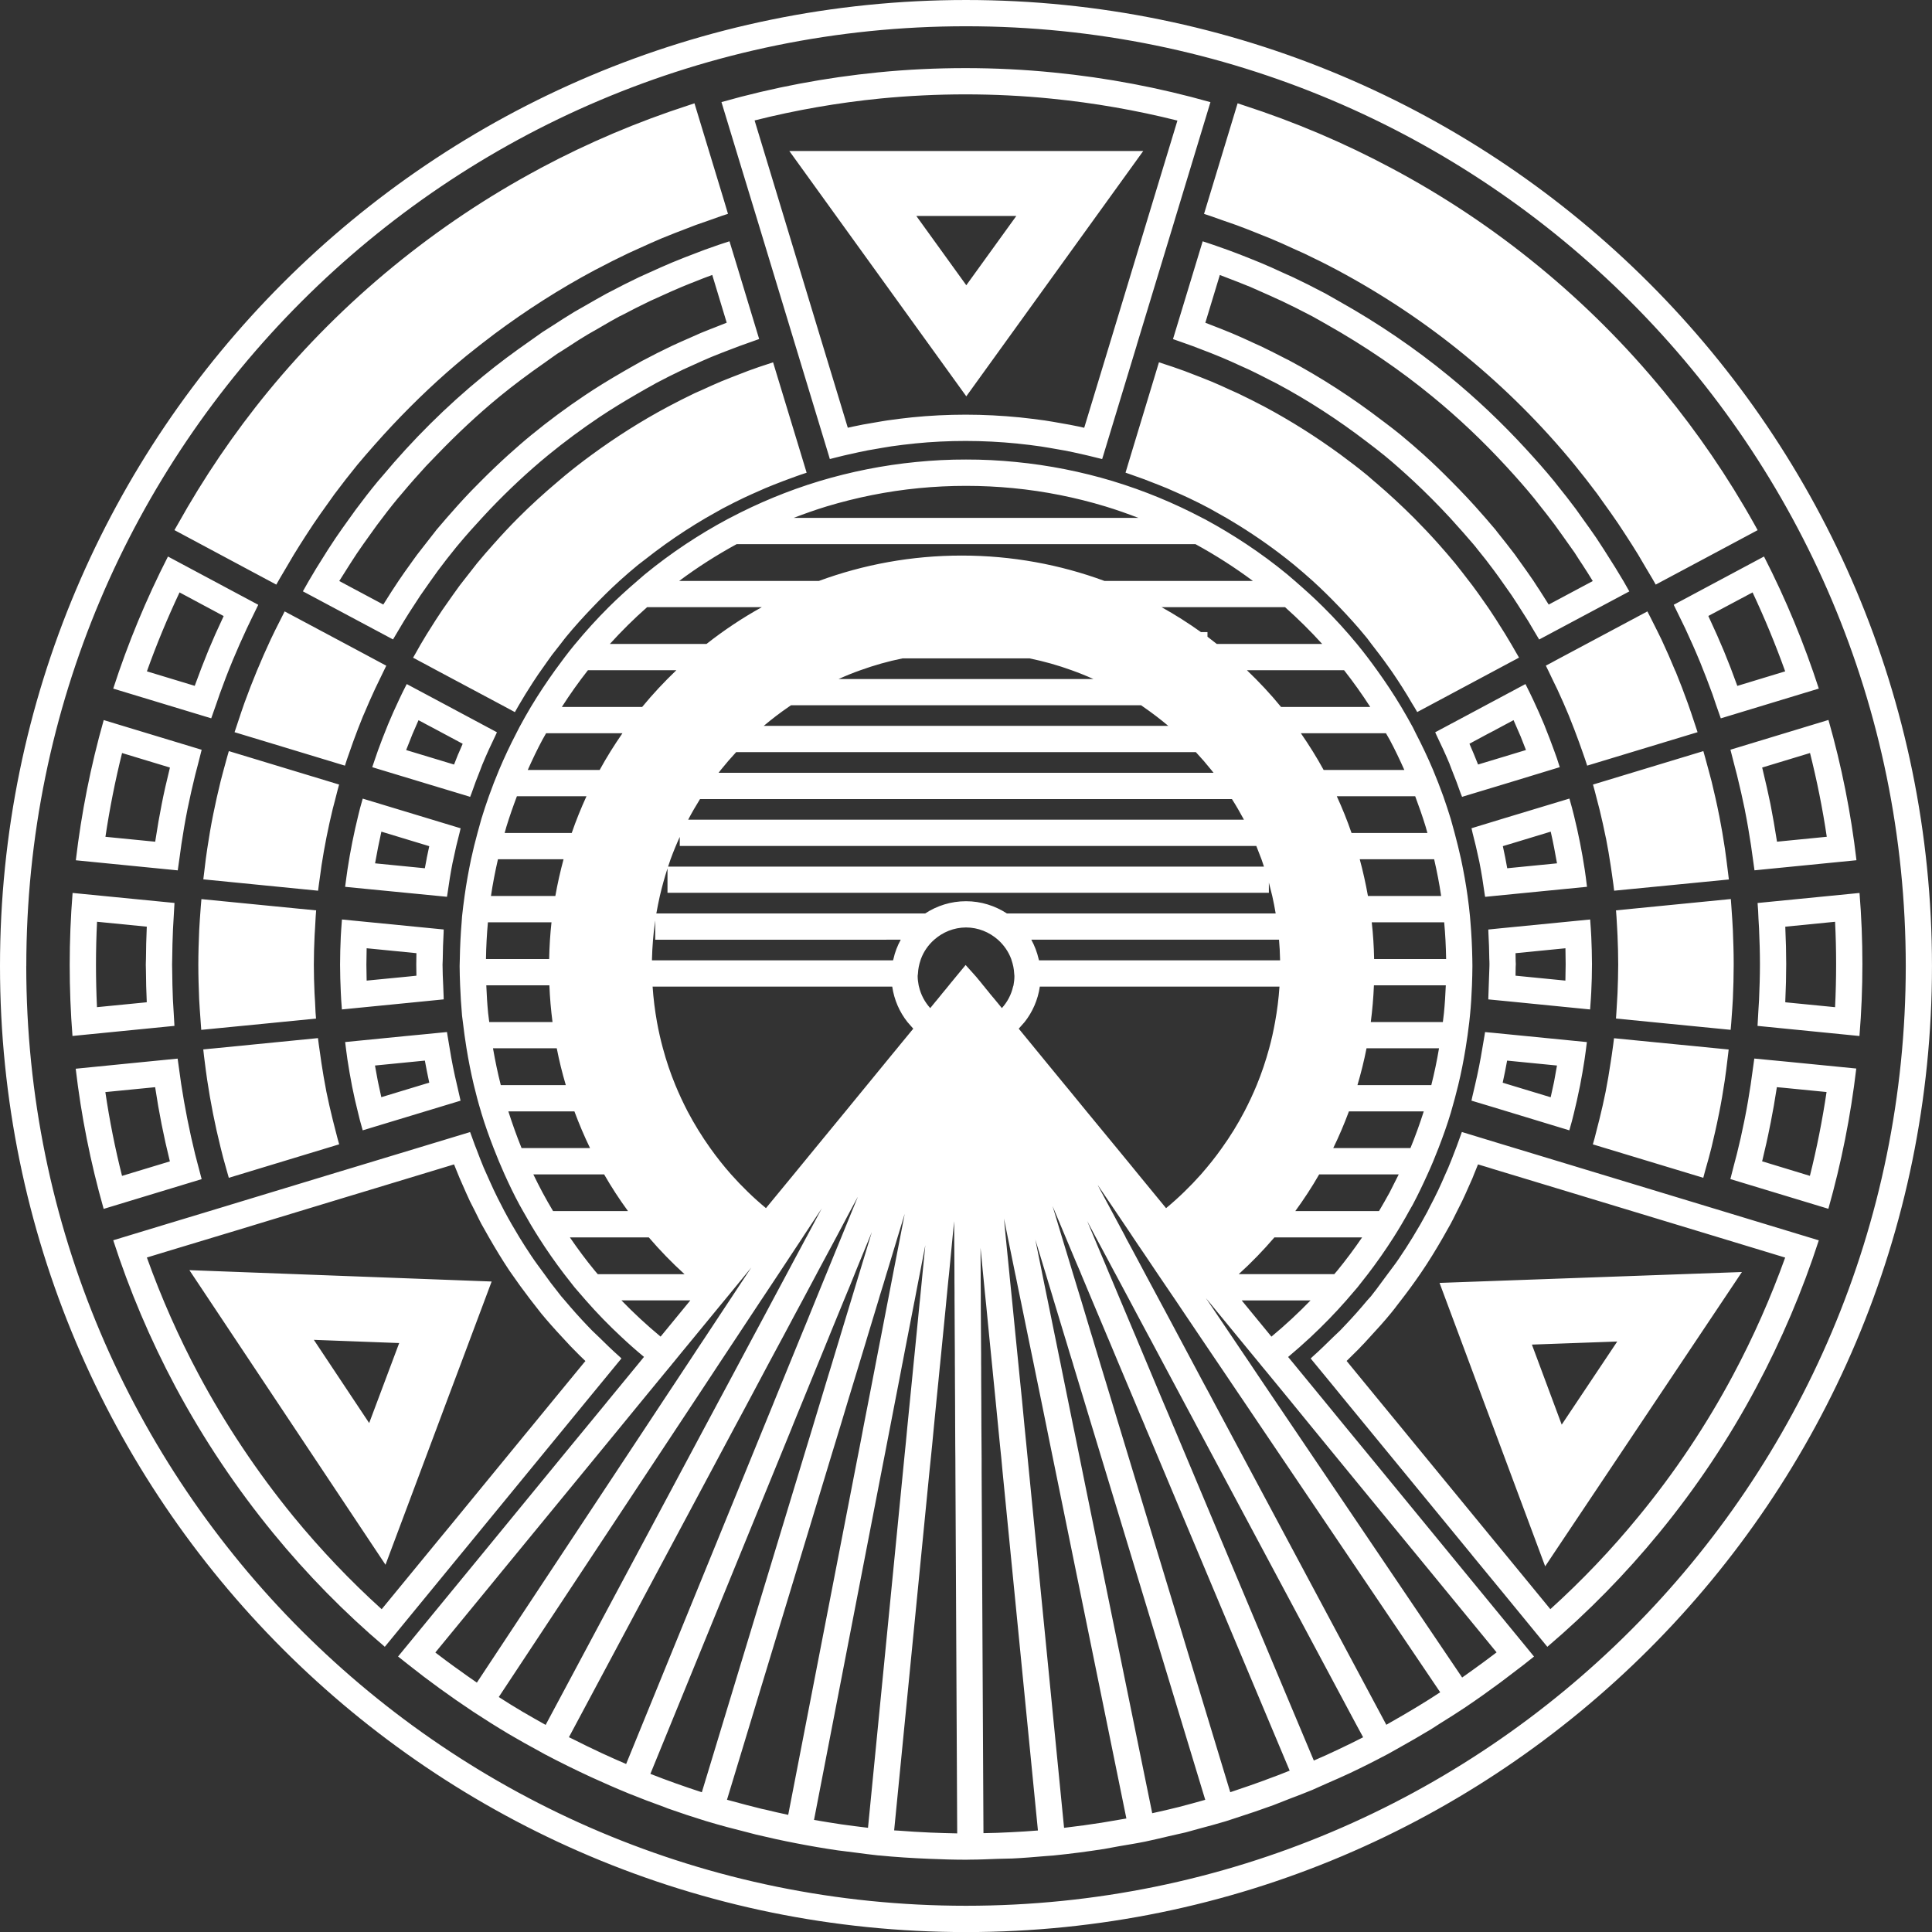 <svg xmlns="http://www.w3.org/2000/svg" width="83.293" height="83.296" viewBox="0 0 83.293 83.296"><rect x="0" y="0" width="83.293" height="83.296" fill="#333333" stroke="none"/><path fill="#fff" d="M7.521 44.228l-.035-.604-.032-.541c-.018-.412-.026-.828-.03-1.242l-.005-.251.005-.24c.004-.431.015-.857.034-1.285l.028-.49.037-.647-4.393-.431c-.083 1.029-.125 2.063-.125 3.102 0 1.02.039 2.042.12 3.064l3.233-.32 1.163-.115zm-1.231-2.468l.002.092c.003.453.014.872.033 1.288l.002.07-.081.008-2.065.203c-.028-.606-.043-1.217-.043-1.822 0-.619.015-1.242.046-1.86l2.146.212-.004.066c-.02.437-.03.883-.033 1.329l-.003.08-.004.166.004.168zm10.299 29.236l.014-.015 3.23-3.937.007-.008.443-.539 3.25-3.963.853-1.039.929-1.134 1.301-1.583.155-.188.02-.026-.09-.085c-.302-.266-.59-.549-.879-.833l-.297-.284-.184-.191c-.341-.356-.673-.727-.994-1.11l-.143-.166h-.002l-.463-.595-.268-.369c-.194-.266-.391-.523-.574-.801-.175-.256-.339-.521-.503-.784-.223-.369-.441-.74-.646-1.128h-.003l-.002-.008-.096-.188c-.127-.242-.25-.484-.365-.73l-.155-.34-.145-.324-.127-.285-.148-.367-.184-.48-.05-.125-.129-.357-.077-.208-4.913 1.489-.822.248-4.756 1.444-.007.003-2.714.821-2.173.66c.694 2.146 1.587 4.262 2.686 6.323 1.218 2.274 2.634 4.375 4.208 6.299 1.471 1.798 3.082 3.434 4.813 4.903zm-8.022-11.737c-.865-1.615-1.612-3.309-2.235-5.045l1.053-.32 2.722-.822 4.756-1.445.822-.248 2.695-.817 1.195-.362.081.201.094.23.062.152.283.643.046.101.118.259.219.43.168.34.031.062.072.141.334.592c.277.48.564.957.87 1.416l.118.169c.223.325.468.662.77 1.058l.057.072v.002l.428.549c.271.33.58.678.914 1.036l.282.304.05.055.145.148c.171.178.346.35.522.518l-.089.105-1.3 1.582-.93 1.135-.264.32-3.248 3.963-.45.545-2.503 3.049c-1.359-1.229-2.636-2.572-3.804-3.996-1.559-1.91-2.933-3.967-4.084-6.122zm10.287 2.239l.424-1.135.595-1.582.424-1.133.595-1.587.304-.812-2.814-.106-10.217-.384.307.461 8.148 12.24 2.234-5.962zm-5.323-3.734l3.679.138-1.294 3.449-2.385-3.587zm-4.837-6.929l-.179-.68-.104-.4c-.246-1.005-.446-2.015-.601-3.026l-.062-.444-.09-.646-1.84.182-2.554.254c.236 2.023.637 4.045 1.205 6.043l3.735-1.134.49-.149zm-3.433-.14c-.3-1.188-.54-2.396-.719-3.613l1.386-.136.76-.075.005.025c.157 1.053.367 2.104.62 3.128l.011.046-2.063.625zm36.385 32.601c23.002 0 41.646-18.646 41.646-41.647.001-23.003-18.644-41.647-41.646-41.649-23 .002-41.646 18.646-41.646 41.649 0 23 18.646 41.647 41.646 41.647zm-40.512-41.647c0-11.191 4.531-21.316 11.866-28.649 7.333-7.333 17.455-11.868 28.646-11.868 11.19 0 21.315 4.536 28.648 11.869s11.866 17.458 11.868 28.648c-.002 11.188-4.535 21.315-11.868 28.647s-17.458 11.866-28.648 11.866c-11.191 0-21.313-4.533-28.646-11.865-7.335-7.333-11.866-17.46-11.868-28.648h.002zm67.451 1.418l.017-.284c.02-.402.032-.809.032-1.215 0-.391-.014-.78-.03-1.171l-.021-.367-.028-.389-3.847.378-.544.055.006.166c.021.372.033.739.037 1.108l.005.101.002.12-.002.109-.028.802-.016.465-.004.141.887.086 3.502.348.032-.453zm-1.097-.791l-2.15-.212.006-.38.006-.116-.006-.127-.006-.347 2.152-.212.009.687-.011.707zm-52.534-9.526l.146-.415.129-.367c.132-.363.271-.724.416-1.08l.057-.129c.148-.356.306-.708.468-1.06l.175-.363.188-.389.12-.247-1.4-.75-2.981-1.591-.129.256-.28.555-.189.391c-.42.901-.798 1.812-1.135 2.741l-.138.398-.197.592-.092.275 1.933.585 2.826.857.083-.259zm7.244-2.049l.126-.221.009-.017.109-.184.208-.348.334-.527.221-.332.125-.177.254-.361.214-.299.371-.474.153-.199.083-.104.016-.02c.356-.433.736-.85 1.13-1.261.369-.387.752-.767 1.154-1.132.262-.236.528-.468.804-.693l.293-.225c.289-.229.584-.45.886-.667.56-.4 1.143-.778 1.746-1.132l.682-.385.044-.024.028-.015.065-.033c.265-.14.54-.277.815-.409l.328-.151.599-.265.381-.155.385-.149.179-.067.39-.143.184-.065.262-.087-.233-.769-1.214-3.991-.275.092-.336.111-.45.16-.734.284-.438.175c-.271.114-.535.234-.8.356l-.35.155c-.381.184-.757.372-1.13.571l-.031.017c-1.156.617-2.249 1.314-3.28 2.07-.394.288-.778.585-1.152.894l-.281.238c-.604.509-1.183 1.034-1.733 1.585-.367.367-.72.747-1.061 1.132-.24.269-.48.542-.708.82l-.205.262-.394.503-.162.209-.309.431-.345.492-.077.109-.297.45-.392.621-.264.441-.171.304-.145.253.571.304.438.236 2.969 1.584.411.222zm47.445-6.225l-.481-.761-.345-.529c-.185-.271-.375-.536-.564-.798l-.316-.444c-.259-.348-.526-.688-.797-1.023l-.125-.16c-.4-.489-.816-.957-1.24-1.418-1.035-1.125-2.14-2.175-3.31-3.13-1.478-1.213-3.051-2.277-4.698-3.204l-.646-.367-.088-.044c-.42-.223-.844-.435-1.271-.638l-.505-.227c-.296-.138-.595-.273-.896-.398l-.571-.231c-.284-.112-.567-.223-.856-.328l-.607-.214-.477-.159-.801 2.638-.479 1.578.383.135.477.17.768.295.468.19c.265.111.526.227.789.35l.418.188c.304.145.601.297.897.45l.27.136c1.354.723 2.648 1.565 3.877 2.505.247.19.496.376.736.573l.018.013c.436.358.855.734 1.271 1.119.543.507 1.067 1.034 1.576 1.585l.564.629.436.502.088.105.092.118c.242.295.479.597.707.907l.229.314.533.756.256.391.461.724.256.433.217.363 3.887-2.074-.254-.446-.347-.574zm-2.875 1.588l-.402-.634-.071-.105-.194-.299c-.182-.265-.365-.527-.554-.787l-.09-.125-.146-.206c-.236-.31-.485-.629-.732-.935l-.021-.026-.076-.101-.107-.125-.29-.339-.049-.057-.099-.112c-.443-.511-.902-.999-1.375-1.473-.385-.389-.775-.769-1.178-1.132-.33-.295-.662-.584-.999-.861-.219-.179-.444-.352-.669-.522l-.116-.086c-1.291-.99-2.647-1.867-4.039-2.61l-.164-.081-.11-.057c-.312-.16-.618-.317-.931-.465l-.324-.146-.111-.053c-.271-.125-.544-.247-.818-.363l-.342-.138-.145-.059-.651-.253.166-.546.459-1.513.778.3.175.07.381.153.863.383.188.087.299.135c.406.192.816.4 1.213.608l.096.05.383.214.245.14c1.626.918 3.151 1.956 4.537 3.095 1.11.907 2.185 1.923 3.194 3.021.455.494.845.939 1.195 1.368l.047.059.074.096c.284.354.537.677.77.988l.17.238.137.19.547.771.209.326.121.182c.154.238.309.477.456.721l-1.9 1.014zm.477 7.01l-.126-.389-.109-.304c-.127-.354-.263-.706-.404-1.056l-.021-.057c-.15-.363-.312-.723-.479-1.082l-.152-.317-.188-.378-1.85.988-.298.16-1.744.931.019.04.047.105c.197.406.386.813.557 1.224l.004.016.092.24c.137.341.268.68.385 1.023l.045.109.008.028.088-.028 1.257-.38.642-.194 2.227-.679zm-3.522-.114l-.184-.455-.188-.441.797-.429.051-.026.173-.09.881-.472.284.654.018.039.006.016.227.579-1.102.334-.963.291zm-49.013 10.153l.03.406 3.01-.297 1.379-.137-.004-.15-.018-.457c-.014-.301-.028-.597-.028-.894l.009-.238c.004-.376.015-.752.037-1.128l.004-.146-3.469-.341-.918-.09-.032.439-.018.295c-.018.405-.031.809-.031 1.215 0 .394.014.787.031 1.181l.018.342zm1.097-2.232l2.146.212-.007.492.007.479-.314.033-1.832.179-.011-.684.011-.711zm4.464-6.526l.008-.028.049-.125c.115-.339.244-.673.378-1.008l.09-.238.013-.028c.171-.413.358-.82.553-1.222l.044-.096.018-.04-2.039-1.091-.228-.122-1.622-.866-.188.374-.145.304c-.166.35-.323.702-.472 1.06l-.024.061c-.146.35-.277.702-.409 1.058l-.126.365-.123.361.21.065 2.123.643 1.803.544.087.029zm-.508-1.864l-.009.02-.006.015v-.002l-.173.437-2.065-.625.238-.601.028-.072.267-.614.334.179.245.129.475.254.85.455-.184.428v-.003zm-4.241 2.354l-.074.297c-.19.772-.346 1.55-.466 2.337l-.05.356-.053.398.148.015 3.889.38.354.035.006-.035.018-.113c.062-.444.132-.888.219-1.327l.005-.017.028-.127c.076-.378.166-.756.265-1.132l.011-.046.037-.157-4.221-1.279-.116.415zm.92 1.009l1.938.588.126.039-.103.485-.013.077-.074.389-2.146-.212c.081-.458.17-.915.272-1.366zm33.801-20.143l-.278-.092-1.21 3.991-.231.767.254.089.201.072.394.14v.002l.157.061.422.164.365.147.634.28.29.133c.309.146.611.297.906.455l.717.404.045.026.464.28c.424.262.839.538 1.245.826.39.278.77.566 1.142.87l.003.002.027.022c.271.225.538.455.8.691.397.36.782.741 1.156 1.132.39.407.769.824 1.13 1.266l.07.085.175.234c.254.326.507.656.747.999l.097.135.065.094c.297.435.586.887.855 1.353l.077.125.009.013.129.221.414-.221 3.975-2.126-.146-.251-.171-.297-.281-.47-.402-.638-.276-.42-.069-.101-.408-.581-.246-.337-.165-.214c-.197-.256-.392-.514-.595-.763-.231-.28-.469-.553-.707-.822-.346-.389-.703-.765-1.067-1.132-.524-.522-1.063-1.023-1.622-1.5l-.102-.085-.281-.245c-.374-.306-.758-.601-1.147-.887-1.054-.772-2.155-1.469-3.298-2.079-.374-.196-.75-.387-1.13-.568l-.347-.155c-.262-.123-.528-.243-.799-.356l-.451-.181-.713-.275-.502-.177-.321-.106zm-18.793-5.309l-.452.148-.621.219-.844.323-.568.229c-.314.131-.625.273-.936.413l-.466.21c-.426.203-.85.417-1.271.64l-.111.057-.009.004c-.315.17-.621.35-.932.527l-.485.277c-.321.192-.634.398-.946.599l-.42.267-.518.367c-.702.489-1.386.994-2.039 1.532-1.598 1.307-3.045 2.751-4.339 4.301l-.21.243c-.328.398-.641.802-.944 1.211l-.297.413c-.199.277-.398.555-.59.839l-.324.494-.498.795-.321.54-.251.443 3.886 2.074.196-.33.275-.461c.136-.225.28-.448.425-.669l.286-.439.251-.358.188-.269.057-.079.263-.367c.249-.333.502-.66.767-.984l.042-.052.087-.103c.321-.385.656-.76 1.001-1.132l.337-.361c.397-.417.811-.826 1.237-1.224.411-.382.835-.756 1.276-1.117l.018-.015c.699-.571 1.427-1.11 2.189-1.622.517-.345 1.052-.671 1.596-.986.267-.153.529-.308.8-.452l.026-.018c.394-.21.792-.407 1.189-.597l.392-.177c.269-.123.539-.245.812-.36l.475-.19.743-.284.516-.184.341-.122-.942-3.108-.337-1.105zm-.739 3.755l-.098.037-.396.16-.851.376-.14.063-.263.12c-.441.21-.846.415-1.235.623l-.03.015h-.002l-.667.378-.159.092c-.632.365-1.176.7-1.661 1.027-.789.527-1.561 1.1-2.295 1.701-.332.271-.665.564-.997.861-.397.36-.793.738-1.185 1.132l-.435.441c-.383.402-.72.776-1.038 1.144l-.446.52-.039.052-.396.507-.4.514-.171.236-.104.146c-.175.243-.35.485-.516.734l-.219.333-.083.126-.36.568-1.899-1.014.452-.715.107-.166.205-.314c.184-.271.376-.542.568-.807l.122-.17.164-.229c.309-.416.605-.798.911-1.169l.086-.099.117-.138c.33-.396.672-.778 1.017-1.156l.459-.476c.861-.894 1.767-1.745 2.713-2.521.575-.47 1.218-.955 1.972-1.479l.203-.145.295-.209.214-.133.19-.123.155-.099c.251-.164.501-.328.759-.479l.235-.135.236-.134.157-.092c.238-.14.477-.277.724-.411l.042-.022h.004l.088-.043c.406-.216.821-.424 1.228-.619l.254-.114.192-.087c.302-.138.604-.273.907-.4l.365-.149.181-.07c.252-.103.505-.201.759-.293l.623 2.059-.619.245zm42.2 16.581l-.147-.422c-.164-.455-.338-.912-.525-1.369l-.012-.017c-.181-.442-.381-.896-.592-1.349l-.188-.383-.293-.583-.131-.256-3.947 2.107-.192.105-.239.126.121.247.205.428.168.346c.174.374.34.75.495 1.125l.028.072c.146.358.283.719.415 1.082l.12.336.145.415.085.26 4.759-1.442-.09-.273-.185-.555zm-9.425 5.173c.099.376.188.756.267 1.132l.03.138c.088.448.16.896.221 1.344l.016.103.01.037.343-.035 4.046-.398-.053-.422-.043-.304c-.118-.783-.273-1.563-.465-2.341l-.086-.337-.111-.4-2.758.833-1.463.446.033.148.013.056zm1.748.435l1.621-.492c.104.452.192.911.271 1.366l-2.146.212-.088-.472-.101-.481.443-.133zm-50.255 9.336c.059.375.12.747.194 1.12l.005.029c.078.394.168.785.267 1.176l.071.289.121.435 2.743-.831 1.475-.447-.035-.16-.117-.512c-.127-.529-.232-1.056-.317-1.587l-.094-.56-.022-.141-.889.088-.896.086-2.605.258.046.365.053.392zm2.616.114l.722-.071c.057.319.122.636.189.95l-2.067.627-.146-.674-.004-.024-.005-.022-.118-.645 1.429-.141zm45.843 1.655l.934.281 3.285.999.109-.388.088-.35c.088-.365.174-.731.246-1.102l.019-.087c.071-.374.138-.745.194-1.119l.051-.367.05-.392-4.042-.399-.348-.032-.021.135-.096.563c-.086.534-.192 1.062-.315 1.587l-.122.521-.032.15zm1.537-1.726l2.15.212-.115.641-.009.047-.009.045-.139.635-2.069-.627c.07-.317.134-.632.191-.953zm9.662-1.615l.045-.629.026-.426c.021-.479.035-.962.035-1.442v-.1c0-.47-.017-.938-.035-1.406l-.026-.465-.041-.592-.021-.291-4.951.488.021.275.026.45.019.365c.017.413.029.822.029 1.233v.026c0 .404-.014.812-.029 1.217l-.022.386-.026.438-.018.274 4.943.487.025-.288zm-.211-7.069l-.062-.457c-.07-.47-.15-.938-.242-1.408l-.01-.043c-.094-.481-.205-.959-.32-1.438l-.114-.428-.165-.608-.078-.277-4.758 1.442.074.267.109.424.101.389c.097.402.188.802.267 1.2l.01.04c.078.396.145.793.205 1.191l.049.337.064.457.033.271 2.367-.231 2.579-.253-.035-.287-.074-.588zm-4.876 7.992l-.065.467-.051.332c-.062.414-.131.824-.211 1.231l-.002.011c-.08.398-.172.799-.271 1.198l-.093.362-.11.434-.076.268 4.761 1.441.074-.279.161-.572.118-.454c.109-.459.217-.921.309-1.388l.018-.084c.095-.467.173-.938.244-1.406l.065-.473.072-.588.034-.287-4.943-.486-.034.273zm-57.502-20.07l.283-.479.324-.551c.17-.28.345-.555.524-.833l.328-.5c.205-.306.419-.605.636-.907l.277-.389c.319-.426.647-.848.983-1.261.236-.287.487-.568.739-.857.249-.282.505-.564.765-.841.997-1.06 2.062-2.072 3.204-3.008.396-.319.801-.636 1.211-.944 1.352-1.007 2.789-1.93 4.323-2.75l.075-.037c.452-.24.904-.468 1.359-.684l.482-.219c.324-.148.646-.293.973-.431l.577-.231.892-.343.608-.212.511-.182.263-.085-.173-.579-1.272-4.186-.271.09c-2.164.702-4.291 1.598-6.365 2.704l-.02.011-.007.006c-2.284 1.22-4.391 2.64-6.325 4.225-1.996 1.635-3.799 3.445-5.396 5.39-1.476 1.801-2.773 3.718-3.893 5.725l-.143.249 4.392 2.35.136-.241zm37.24-18.454h-15.259l7.63 10.577 7.629-10.577zm-9.783 2.802h4.31l-2.156 2.986-2.154-2.986zm12.664-.004l.521.184.615.214c.303.111.608.231.912.354l.562.225c.337.14.669.289 1 .444l.449.201c.479.228.953.463 1.42.713 1.949 1.042 3.806 2.275 5.533 3.696 1.701 1.395 3.281 2.966 4.707 4.708.327.402.651.817.967 1.239l.274.385c.214.297.425.592.629.894l.343.522c.176.271.35.542.518.817l.334.568.293.492.136.24 2.166-1.156 2.228-1.191-.139-.251c-1.148-2.055-2.457-3.96-3.898-5.718-1.637-1.998-3.443-3.799-5.395-5.399-1.982-1.628-4.111-3.044-6.35-4.236-2.039-1.091-4.176-1.998-6.367-2.708l-.271-.09-1.447 4.767.26.086zm20.29 17.385l.198.407c.215.465.427.935.62 1.405l.017.039c.188.459.364.925.535 1.388l.147.437.211.601.195-.059 4.031-1.224c-.628-1.93-1.41-3.834-2.363-5.694l-3.893 2.081.302.619zm3.098-1.152c.521 1.108.991 2.247 1.406 3.403l-2.063.627-.01-.026c-.191-.531-.371-.999-.551-1.432l-.005-.011-.004-.018-.007-.011c-.184-.444-.395-.918-.645-1.454l-.027-.063 1.906-1.015zm-66.683 20.609l.057.407c.146.973.337 1.945.577 2.906l.113.449.164.589.079.278 4.758-1.444-.074-.267-.118-.459-.087-.341c-.101-.404-.192-.811-.275-1.213l-.005-.031c-.078-.4-.145-.793-.205-1.188l-.053-.373-.062-.432-.035-.275-4.526.447-.133.012-.286.029.032.287.079.619zm.45-15.798l.152-.441c.169-.468.346-.933.538-1.395l.021-.052c.192-.461.396-.92.608-1.375l.209-.435.282-.579-.807-.431-3.086-1.65c-.938 1.836-1.727 3.74-2.36 5.694l4.225 1.281.218-.617zm-.356-2.269l-.002.002c-.187.455-.367.925-.554 1.438l-.017.046-2.062-.625c.411-1.152.883-2.289 1.407-3.403l1.902 1.019-.022.05c-.24.507-.445.97-.632 1.42l-.02.053zm-1.218 8.826l.07-.511c.076-.499.159-.992.258-1.488l.004-.022c.101-.5.215-.995.335-1.486l.111-.424.166-.653-3.751-1.137-.472-.144c-.56 1.978-.962 4-1.202 6.045l4.394.435.087-.615zm-.433-3.779c-.14.566-.254 1.066-.35 1.561-.092.463-.18.966-.267 1.537l-.009.061-2.146-.212c.182-1.213.42-2.422.717-3.611l2.063.625-.008.039zm67.449-.171l.121.465c.122.496.236.992.338 1.493l.004.029c.099.494.182.988.258 1.484l.062.441.091.651 4.396-.435c-.236-2.024-.636-4.048-1.207-6.048l-4.226 1.283.163.637zm3.268-.494c.298 1.187.542 2.396.722 3.611l-2.146.212-.004-.028c-.088-.564-.176-1.064-.263-1.513l-.009-.037v-.015c-.098-.474-.21-.977-.348-1.541l-.016-.063 2.064-.626zm-45.441-23.168l1.692 5.578.638 2.103.8 2.634.053.179.231-.059.372-.092.122-.028.531-.118.376-.077.68-.118.337-.055c.337-.048.669-.089 1.005-.122l.003-.002c.736-.074 1.471-.109 2.203-.109.745 0 1.488.04 2.223.112h.002l.025.004c.33.033.662.074.992.122l.337.055.687.12.369.075.51.114.15.035.354.087.231.057.056-.179.721-2.376.715-2.354v-.007l1.574-5.182.118-.393 1.485-4.896c-2.203-.623-4.465-1.053-6.752-1.278-1.264-.127-2.535-.19-3.81-.19-1.253 0-2.51.059-3.767.184-2.26.225-4.518.647-6.752 1.281l.734 2.417.755 2.478zm5.377-5.051c1.198-.116 2.427-.177 3.655-.177 1.232 0 2.479.061 3.698.184 1.833.182 3.657.499 5.438.946l-1.146 3.775-.118.389-1.573 5.191-.715 2.354-.466 1.535-.244-.055-.388-.077-.719-.127-.125-.02-.229-.037c-.376-.052-.719-.094-1.066-.131-.771-.076-1.559-.118-2.336-.118-.78 0-1.559.039-2.319.116-.325.033-.669.077-1.058.131l-.219.035-.129.022-.711.123-.397.081-.253.055-.543-1.792-.638-2.099-1.691-5.58-.752-2.479-.394-1.298c1.781-.449 3.607-.766 5.438-.947zm24.528 62.74l-3.624-4.417-.881-1.07-.929-1.135-1.299-1.582-.231-.279c.329-.275.651-.561.967-.854.537-.503 1.054-1.031 1.541-1.587l.483-.562.445-.568c.393-.512.762-1.041 1.109-1.585.236-.371.459-.748.671-1.136l.155-.271c.229-.429.437-.868.638-1.312.171-.371.328-.752.476-1.135.191-.494.371-.994.525-1.509l.021-.073c.109-.375.211-.752.303-1.133.127-.521.23-1.049.318-1.587.062-.374.113-.75.158-1.132l.029-.273c.044-.433.07-.869.087-1.309.009-.275.019-.553.019-.831l-.004-.302c-.01-.533-.035-1.062-.08-1.584l-.021-.256c-.026-.295-.065-.588-.104-.879-.074-.535-.17-1.06-.281-1.584-.086-.38-.176-.758-.278-1.132l-.166-.603c-.101-.33-.209-.656-.323-.981-.138-.38-.283-.758-.44-1.132-.228-.54-.478-1.066-.747-1.584l-.127-.258c-.16-.295-.326-.585-.496-.872-.326-.544-.676-1.073-1.045-1.584-.27-.376-.547-.745-.84-1.1l-.028-.035c-.456-.551-.938-1.082-1.446-1.585-.394-.393-.809-.767-1.232-1.132l-.319-.275c-.565-.466-1.158-.903-1.771-1.31-.576-.382-1.172-.741-1.785-1.071l-.12-.061c-1.218-.641-2.498-1.172-3.837-1.578l-.02-.007c-1.345-.404-2.742-.684-4.182-.824-.701-.07-1.414-.107-2.14-.105-.722-.002-1.438.035-2.138.105-1.44.14-2.837.422-4.179.824l-.022.007c-1.338.406-2.618.938-3.834 1.578l-.122.063c-.612.328-1.209.687-1.786 1.069-.611.407-1.204.844-1.772 1.31l-.318.275c-.425.365-.838.739-1.233 1.132-.505.503-.987 1.034-1.442 1.585l-.03.035c-.293.354-.568.726-.84 1.1-.367.512-.719 1.041-1.045 1.584-.17.287-.336.577-.493.872l-.132.258c-.269.518-.518 1.044-.745 1.584-.157.374-.304.752-.439 1.132-.115.326-.225.653-.325.983l-.166.601c-.104.374-.195.752-.278 1.132-.109.524-.205 1.049-.279 1.584-.039.291-.079.584-.109.879l-.018.256c-.044.522-.07 1.051-.079 1.584l-.008.302c0 .277.011.556.021.831.018.439.044.876.083 1.309l.035.273c.044.382.096.758.157 1.132.087.538.192 1.063.316 1.587.092.381.19.758.305 1.133l.02.073c.155.515.334 1.015.526 1.509.148.383.306.764.473 1.135.2.442.41.883.643 1.312l.152.271c.215.388.438.765.674 1.136.345.544.714 1.073 1.105 1.585l.446.57.485.56c.487.556 1.001 1.084 1.543 1.587.312.293.634.577.964.85l-.231.283-1.301 1.582-.171.211-.76.924-.881 1.07-3.624 4.42-2.146 2.613-1.124 1.371-.002.002-.362.441.45.357c.437.348.883.686 1.333 1.012.479.348.968.688 1.462 1.016.503.33 1.015.652 1.535.962.433.256.869.497 1.307.735l.214.119.005.004.026.012.002.002c.649.343 1.305.664 1.965.971.535.244 1.077.484 1.626.708l.002.002c.514.208 1.03.403 1.55.59l.145.058c.551.195 1.104.379 1.665.551l.009.003.018.004c.586.177 1.177.332 1.767.479l.345.09c.577.138 1.154.265 1.738.377.592.115 1.187.218 1.785.305l.81.102c.314.039.629.086.948.117h.027c.712.072 1.44.116 2.168.146.529.023 1.064.039 1.604.039l.175-.004c.383 0 .768-.019 1.149-.033l.659-.016c.474-.023.945-.062 1.416-.103l.32-.024.036-.002.002-.002h.005c.727-.072 1.449-.168 2.168-.279l.66-.121c.363-.062.729-.119 1.092-.193h.004c.348-.072.692-.156 1.041-.238l.724-.164.608-.168c.369-.099.736-.195 1.104-.307v-.002h.002l.011-.002.408-.133.868-.287.784-.277.742-.291c.306-.117.61-.23.914-.357h.002l.66-.295c.332-.146.666-.287.992-.443.531-.252 1.061-.518 1.585-.797l.005-.002h.002l.002-.004.012-.002v-.002l.475-.266c.482-.27.953-.54 1.409-.816l.36-.232c.383-.238.766-.479 1.14-.729l.004-.004c.501-.338.992-.687 1.472-1.043l.387-.293.619-.472.449-.356-.363-.445-3.273-3.987zm-7.684-9.36l-1.282-1.562h2.969c-.533.549-1.094 1.071-1.687 1.562zm2.838-2.844l-.129.15h-4.119c.548-.496 1.06-1.027 1.539-1.585h3.781c-.337.493-.695.973-1.072 1.435zm-13.039-9.587l-.613-.748-.08-.098.253-.286c.341-.432.573-.956.656-1.527h10.332c-.035.52-.099 1.026-.19 1.527-.07.384-.152.764-.254 1.132-.148.544-.326 1.073-.537 1.587-.16.387-.337.764-.529 1.133-.287.551-.615 1.08-.975 1.582-.279.396-.582.772-.9 1.135-.463.521-.967 1.01-1.504 1.455l-1.195-1.455-.371-.455-.559-.68-1.303-1.582-.8-.978-.129-.155-.759-.924-.543-.663zm-5.78-4.682c-.142.258-.251.54-.316.835l-.016.055h-10.393v-.055c.013-.536.057-1.067.129-1.584l.011-.081v.831l10.585-.001zm-.367 2.023c.083.571.315 1.096.656 1.527l.251.286-.568.69-.126.155-.204.247-1.097 1.34-.356.434-.572.699-.527.641-.773.941-.93 1.135-1.198 1.455c-.538-.445-1.04-.934-1.504-1.455-.319-.361-.618-.738-.9-1.135-.358-.502-.684-1.031-.975-1.582-.192-.371-.367-.746-.527-1.133-.212-.514-.391-1.041-.537-1.587-.101-.368-.186-.748-.256-1.132-.09-.501-.153-1.008-.188-1.527h10.331zm-10.17-3.155c.044-.251.097-.502.151-.752.094-.402.203-.8.33-1.189v1.051h25.927v-.439l.146.577c.057.25.104.5.147.752h-11.589c-.508-.33-1.11-.527-1.762-.527s-1.255.197-1.76.527h-11.59zm25.866-2.909l.223.573.107.317h-25.689l.107-.317c.12-.328.251-.647.396-.964v.391h24.856zm-4.967-6.066l.104.074c.369.254.726.527 1.069.815h-17.442c.343-.289.699-.562 1.068-.815l.107-.074h15.094zm-13.044-1.13c.309-.14.621-.267.942-.38.588-.212 1.193-.385 1.816-.511h5.478c.62.126 1.229.299 1.813.511.319.114.634.241.942.38h-10.991zm15.406 3.152c.231.247.452.502.664.767l.098.123h-21.339l.094-.123c.212-.265.433-.52.662-.767h19.821zm1.554 2.022c.185.288.354.585.518.889h-23.96c.157-.304.332-.601.511-.889h22.931zm2.03 6.063c.024.277.041.555.045.835l.002.055h-10.394l-.015-.055c-.068-.295-.176-.577-.317-.835h10.679zm4.769 10.896c-.148.272-.303.541-.459.805h-3.608c.369-.508.716-1.035 1.029-1.582h3.43l-.392.777zm.897-1.912h-3.328c.252-.514.475-1.043.676-1.582h3.226c-.172.537-.36 1.064-.574 1.582zm.9-2.715h-3.184c.153-.52.285-1.049.391-1.587h3.125c-.09.537-.201 1.067-.332 1.587zm.544-3.104l-.046.385h-3.107c.067-.521.113-1.049.135-1.583h3.099c-.018.401-.041.802-.081 1.198zm.011-3.914c.049.522.075 1.051.084 1.584h-3.104c-.011-.533-.043-1.064-.103-1.584h3.123zm-.433-2.72c.12.524.224 1.049.302 1.584h-3.156c-.096-.535-.213-1.064-.354-1.584h3.208zm-.817-2.716c.162.433.315.868.45 1.309l.077.275h-3.271c-.186-.54-.398-1.066-.636-1.584h3.38zm-1.261-2.717l.159.277c.229.426.436.863.634 1.307h-3.479c-.299-.546-.629-1.073-.982-1.584h3.668zm-1.804-2.715c.4.509.775 1.036 1.128 1.584h-3.845c-.457-.56-.951-1.086-1.472-1.584h4.189zm-.946-1.134h-4.544l-.4-.311v-.199h-.281c-.545-.389-1.109-.748-1.7-1.076h5.324c.559.499 1.096 1.028 1.601 1.586zm-21.365-5.928c1.281-.385 2.609-.656 3.982-.789.669-.065 1.347-.098 2.028-.098.687 0 1.361.033 2.032.098 1.369.133 2.702.402 3.979.789.483.146.956.315 1.423.494h-14.865c.468-.179.94-.348 1.421-.494zm-3.878 1.626h19.781c.863.472 1.691 1.001 2.475 1.585h-6.4c-1.918-.706-3.99-1.093-6.154-1.093-2.163 0-4.235.387-6.154 1.093h-6.024c.782-.584 1.611-1.113 2.476-1.585zm-3.86 2.717h4.944c-.84.466-1.636.997-2.383 1.585h-4.166c.506-.558 1.041-1.087 1.605-1.585zm-2.552 2.719h3.812c-.521.499-1.015 1.025-1.474 1.584h-3.462c.349-.548.725-1.075 1.124-1.584zm-1.959 2.992l.157-.277h3.292c-.354.511-.685 1.038-.983 1.584h-3.1c.197-.444.406-.881.634-1.307zm-1.554 3.749c.136-.441.288-.876.452-1.309h2.999c-.236.518-.45 1.044-.636 1.584h-2.892l.077-.275zm-.365 1.407h2.828c-.14.52-.26 1.049-.354 1.584h-2.776c.079-.534.182-1.059.302-1.584zm-.433 2.72h2.741c-.058.52-.09 1.051-.101 1.584h-2.724c.008-.533.036-1.062.084-1.584zm.009 3.914c-.039-.396-.062-.797-.079-1.198h2.72c.021.533.067 1.062.135 1.583h-2.728l-.048-.385zm.546 3.104c-.133-.52-.242-1.049-.336-1.587h2.749c.105.538.236 1.067.39 1.587h-2.803zm.896 2.715c-.21-.517-.397-1.045-.57-1.582h2.848c.201.539.424 1.068.674 1.582h-2.952zm1.358 2.716c-.157-.264-.311-.531-.457-.805-.138-.256-.267-.519-.394-.777h3.052c.314.547.657 1.074 1.029 1.582h-3.23zm1.927 2.72l-.129-.151c-.38-.461-.734-.941-1.073-1.434h3.403c.48.559.992 1.089 1.539 1.585h-3.74zm1.021 1.13h2.969l-1.281 1.562c-.592-.49-1.155-1.012-1.688-1.562zm-6.233 16.479c-.277-.19-.553-.385-.826-.584l-.122-.086c-.263-.188-.517-.381-.774-.576l-.069-.053 2.277-2.773.625-.764 3.624-4.414 1.471-1.793.929-1.135.96-1.168.269-.324.072-.091.02-.022.358-.439.551-.669 1.181-1.438.122-.147.149-.181.089-.108.365-.446.323-.395.236-.289-.189.286-.298.448-.316.479-.134.203-.179.27-.87 1.317-.302.454-.328.499-.118.179-.194.293-.312.473-.542.818-.748 1.133-7.296 11.037-.004.006zm2.967 1.824c-.336-.188-.673-.379-1.01-.576-.339-.201-.677-.41-1.014-.627l.007-.009 7.706-11.655.75-1.135.127-.191.312-.473.312-.473.293-.445.75-1.133.459-.695.312-.472.277-.42.042-.061.708-1.067.481-.729.312-.472.254-.385.062-.097.687-1.039.077-.114-.063.114-.588 1.104-.018.03-.254.475-.267.498-.326.612-.605 1.13-.083.156-.271.508-.267.499-.228.424-.604 1.132-.456.853-.187.348-.08.15-.125.231-.143.269-.463.865-6.874 12.861-.002.009zm3.472 1.674l-.005.01c-.345-.146-.687-.301-1.027-.457l-.035-.016c-.415-.193-.826-.394-1.234-.6l-.168-.081v-.004l7.16-13.396.179-.332.267-.498.162-.304.104-.194.739-1.389.551-1.025.057-.105.21-.393.269-.506.37-.688.603-1.13.04-.077.267-.498.271-.505.271-.505.603-1.136.326-.604-.002.011-.245.596-.463 1.135-.252.613-.216.529-.18.441-.035.083-.428 1.047-.381.939-.219.531-.048.117-.166.406-.297.727-.647 1.582-.092.23-.214.523-.155.379-.06.146-.756 1.853-5.124 12.545zm3.263 1.218l-.002.011c-.367-.12-.734-.243-1.1-.374-.374-.135-.747-.271-1.117-.418h-.002l.002-.008 5.885-14.397.214-.524.018-.049.194-.477.269-.656.647-1.584.125-.304.214-.524.124-.304.092-.229.556-1.356.254-.614.209-.516.003-.01.113-.279.103-.251.429-1.045.096-.233-.071.233-.33 1.086-.151.499-.016.05-.163.54-.164.54-.455 1.497-.026.09-.14.459-.164.542-.039.132-.177.576-.304 1.006-.28.922-.063.212-.101.332-.166.543-4.516 14.882zm3.722.976v.009c-.332-.07-.665-.146-.997-.228l-.136-.028c-.441-.109-.881-.223-1.315-.343l-.194-.052.002-.004 4.221-13.916.295-.976.166-.54.164-.541.037-.119.341-1.134.425-1.394.057-.189.106-.35.167-.549.069-.233.481-1.587.062-.21.167-.54.113-.38.053-.169.428-1.416.309-1.012-.196 1.012-.287 1.476-.021.11-.088.454-.106.554-.024.122-.306 1.587-.072.367-.109.562-.039.203-.068.354-.238 1.229-.221 1.134-.067.358-.107.556-.109.555-2.963 15.268zm3.439.559v.008c-.381-.045-.768-.096-1.152-.149-.392-.06-.782-.122-1.176-.19l.002-.01 2.957-15.27.109-.557.107-.555.111-.572.219-1.135.199-1.023.106-.557.002-.002.107-.561.111-.572.289-1.49.02-.097.087-.459.109-.562.022-.109.242-1.251-.124 1.251-.012.127-.055.564-.043.438-.014.127-.144 1.46-.062.627-.051.505-.006.063-.055.562-.095.958-.113 1.135-.065.687-.057.563-.055.562-1.52 15.484zm3.845.249c-.385-.006-.774-.021-1.161-.035-.461-.019-.92-.049-1.375-.084l-.182-.01v-.006l1.523-15.484.058-.564.057-.562.076-.797.111-1.133.086-.855.055-.563.017-.163.04-.4.072-.731.133-1.349.022-.238.032-.326.055-.564.026-.238.153-1.585.069-.706v-.005l.005.711.009 1.585v.249l.004.567v.312l.002.254.007 1.333.005.749v.383l.002.184.002.566.005.834.004 1.133.004.844.005.566.002.566.077 15.561v.001zm.913-36.815l-.004-.004v-.002l-.046-.055-.037-.046-.024-.026-.111-.125-.328-.365-.302.365-.15.182-.057.07-.012.013-.041.052-.063.074-.07.087-.026.033-.046.056-.039.047v.002l-.115.139h.002l-.002.002v-.002l-.101.121-.049.064h-.002l-.101.125-.101.123h-.002l-.249.305c-.234-.26-.404-.574-.485-.926l-.014-.056c-.025-.133-.043-.267-.043-.407l.013-.105c.009-.197.048-.385.109-.566l.018-.055c.12-.326.319-.61.575-.835.367-.324.841-.524 1.37-.527.529.002 1.005.203 1.373.527.254.225.455.509.576.835l.016.055c.062.181.102.369.111.566l.01.105c0 .14-.014.273-.039.407l-.019.056c-.079.352-.249.666-.483.926l-.047-.059-.143-.175-.18-.218-.045-.051v-.002l-.092-.109-.066-.085-.146-.175v-.002l-.039-.051-.049-.055-.004-.007-.074-.093-.065-.08-.062-.073zm2.566 36.69c-.385.03-.77.057-1.154.074-.396.021-.796.036-1.193.041v-.009l-.079-15.556v-.566l-.004-.566-.006-.836-.004-1.135-.005-.847-.001-.565-.002-.17v-.398l-.005-.733-.009-1.338v-.563l-.005-.567v-.247l-.006-1.135v-.004l.11 1.137.024.238.055.564.033.326.025.239.131 1.349.07.701.043.431.014.139.055.562.088.884.111 1.135.078.795.058.563.052.563 1.526 15.486v.008zm2.733-.333l-.058.008c-.459.072-.918.135-1.377.189l-.17.021v-.001l-1.526-15.49-.055-.562-.055-.562-.069-.688-.108-1.133-.102-1.007-.055-.562-.002-.016-.055-.554-.058-.579-.144-1.46-.013-.127-.044-.438-.057-.564-.012-.127-.158-1.585-.077-.812.164.812.323 1.585.02.089.113.558.099.483.015.069.31 1.518.099.482.116.56.019.091.094.465.229 1.117.231 1.135.108.537.113.555.114.557 3.108 15.243.002.009-1.082.184zm4.475-.988c-.371.107-.745.207-1.119.305-.385.096-.772.188-1.16.271l-.002-.008-2.884-14.125-.227-1.119-.112-.553-.113-.557-.065-.312-.23-1.133-.275-1.355-.045-.229-.068-.324-.113-.561-.051-.247-.323-1.587-.032-.154-.113-.554-.086-.422-.027-.138-.275-1.352v-.001l.402 1.322.052.169.114.38.164.54.062.21.481 1.587.041.133.166.551.139.449.025.09.453 1.492.343 1.135.036.117.164.541.164.541 4.519 14.893.002.006h-.007zm2.659-.881l-.098.039c-.434.158-.861.307-1.289.449l-.188.064v-.005l-4.518-14.892-.164-.541-.101-.332-.065-.211-.278-.923-.481-1.581-.074-.248-.164-.541-.103-.344-.065-.208-.414-1.379-.166-.54-.164-.54-.016-.05-.15-.499-.33-1.086-.342-1.136-.065-.213-.002-.006.092.219.476 1.136.418.999.225.525.023.061.194.463.279.667.494 1.174.173.413.05.115.218.521.207.496.666 1.582.245.586.222.52.008.029.211.494 1.232 2.938 4.789 11.401.002.006c-.329.136-.659.257-.987.378zm3.116-1.306c-.36.172-.722.336-1.088.493l-.002-.007-6.023-14.344-.025-.055-.194-.465-.222-.521-.062-.146-.664-1.583-.396-.944-.078-.188-.141-.332-.223-.531-.305-.724-.464-1.106-.011-.022-.207-.499-.224-.528-.234-.559-.293-.701-.005-.01.378.711.271.505.271.505.265.498.043.077.604 1.13.284.535.271.508.267.498.026.046.604 1.132.742 1.389.104.195.162.303.267.498.176.332 6.818 12.758.342.633.004.009c-.343.176-.691.346-1.038.51zm3.382-1.834l-.117.071c-.346.205-.689.411-1.04.606l-.188.109v-.004l-2.186-4.088-4.689-8.773-.464-.865-.143-.269-.122-.231-.27-.498-.455-.854-.604-1.132-.315-.591-.266-.498-.268-.498-.006-.012-.6-1.118-.326-.612-.267-.498-.257-.475-.012-.033-.592-1.102-.533-.992-.07-.137-.004-.006.769 1.135.653.969.109.166.209.311.319.469.542.807.551.812.215.316.106.158.315.469.647.96.765 1.132.229.338.316.469.316.469.21.309.765 1.135.211.312 7.522 11.14.004.006c-.319.211-.647.417-.979.618zm2.891-1.948c-.318.235-.643.467-.968.697l-.003-.01-7.309-10.816-.767-1.135-.634-.939-.316-.471-.115-.173-.201-.297-.192-.284-.371-.551-1.071-1.587-.013-.017-.06-.09h-.002l.069.084.019.021 1.303 1.587.551.671.362.439.018.021.07.089.271.326.959 1.168.926 1.135 1.472 1.797.542.662 3.082 3.752 2.897 3.532-.519.389zm-55.343-32.578l-.043.583-.029.483c-.021.49-.037.984-.037 1.478 0 .492.016.984.035 1.473l.026.431.044.614.021.289 2.859-.28 2.089-.207-.021-.275-.021-.446-.022-.364c-.018-.414-.03-.827-.03-1.234 0-.422.013-.841.033-1.263l.02-.334.026-.474.02-.275-.706-.068-4.24-.417-.024.286zm67.153.564l.024.413c.022.514.039 1.025.039 1.539 0 .516-.017 1.032-.039 1.547l-.028.457-.037.66 4.394.436c.086-1.033.127-2.063.127-3.103 0-1.021-.041-2.044-.124-3.064l-4.395.433c.021.227.03.454.039.682zm1.156.363v-.024l2.146-.212c.031.608.045 1.22.045 1.823 0 .615-.014 1.238-.045 1.859l-2.146-.211v-.047c.026-.58.039-1.104.039-1.6 0-.487-.013-1.007-.039-1.588zm-63.22-1.848l.063-.448.05-.367c.127-.822.289-1.637.485-2.444l.083-.315.118-.463.072-.267-4.754-1.442-.079.277-.161.59-.114.433c-.115.47-.223.944-.319 1.425-.101.496-.181.983-.255 1.469l-.063.439-.074.612-.035.284 4.948.49.035-.273zm61.884 7.509l-.087.625-.07.502c-.072.47-.149.936-.242 1.4l-.039.194c-.092.463-.196.923-.311 1.382l-.127.484-.156.609 4.225 1.281c.56-1.978.962-4 1.203-6.047l-3.028-.299-1.368-.131zm2.397 5.057l-2.062-.628.017-.058c.117-.488.228-.969.315-1.42l.042-.205c.092-.459.174-.934.254-1.451l.008-.061.28.025 1.864.184c-.181 1.215-.42 2.426-.718 3.614zm-10.09-.399l-3.436-1.041-1.479-.451-.077.215-.134.37-.041.108-.192.498-.147.361-.123.275-.154.352-.146.318c-.123.259-.252.513-.385.764l-.074.148v.004c-.205.383-.422.76-.65 1.131-.19.311-.387.617-.596.923-.152.228-.322.44-.484.662l-.487.659-.237.305-.019.02-.132.146c-.305.367-.625.727-.957 1.075l-.215.226-.301.286c-.285.278-.568.56-.869.826l-.098.092.176.214.748.909.551.675.931 1.133.851 1.037.002.002 3.698 4.504.002.006 1.302 1.582 1.942 2.369c1.767-1.504 3.374-3.146 4.813-4.902 1.615-1.967 3.021-4.078 4.203-6.299 1.082-2.031 1.982-4.146 2.688-6.323l-4.894-1.486-5.58-1.693zm6.788 8.968c-1.15 2.159-2.522 4.216-4.084 6.114-1.162 1.422-2.438 2.762-3.804 3.998l-1.202-1.465-1.303-1.586-3.7-4.508-.26-.318-.933-1.135-1.141-1.391-.156-.191-.088-.107.532-.526.118-.127.102-.104.244-.267c.332-.358.639-.698.913-1.034l.171-.214.078-.104.18-.233c.293-.378.572-.759.826-1.13l.018-.025c.354-.517.672-1.039.972-1.56l.336-.597.062-.121.021-.037.19-.381.214-.426.095-.203.059-.129.293-.658.065-.166.088-.215.087-.217.457.137.196.062 3.241.981 5.576 1.691 3.773 1.146c-.62 1.725-1.367 3.418-2.236 5.046zm-12.665-3.954l.281.754.592 1.587.422 1.132.588 1.584.424 1.133 2.247 6.03.306-.461 8.176-12.228-10.727.386-2.309.083zm7.661 2.527l-2.394 3.584-1.285-3.451 3.679-.133z"/></svg>